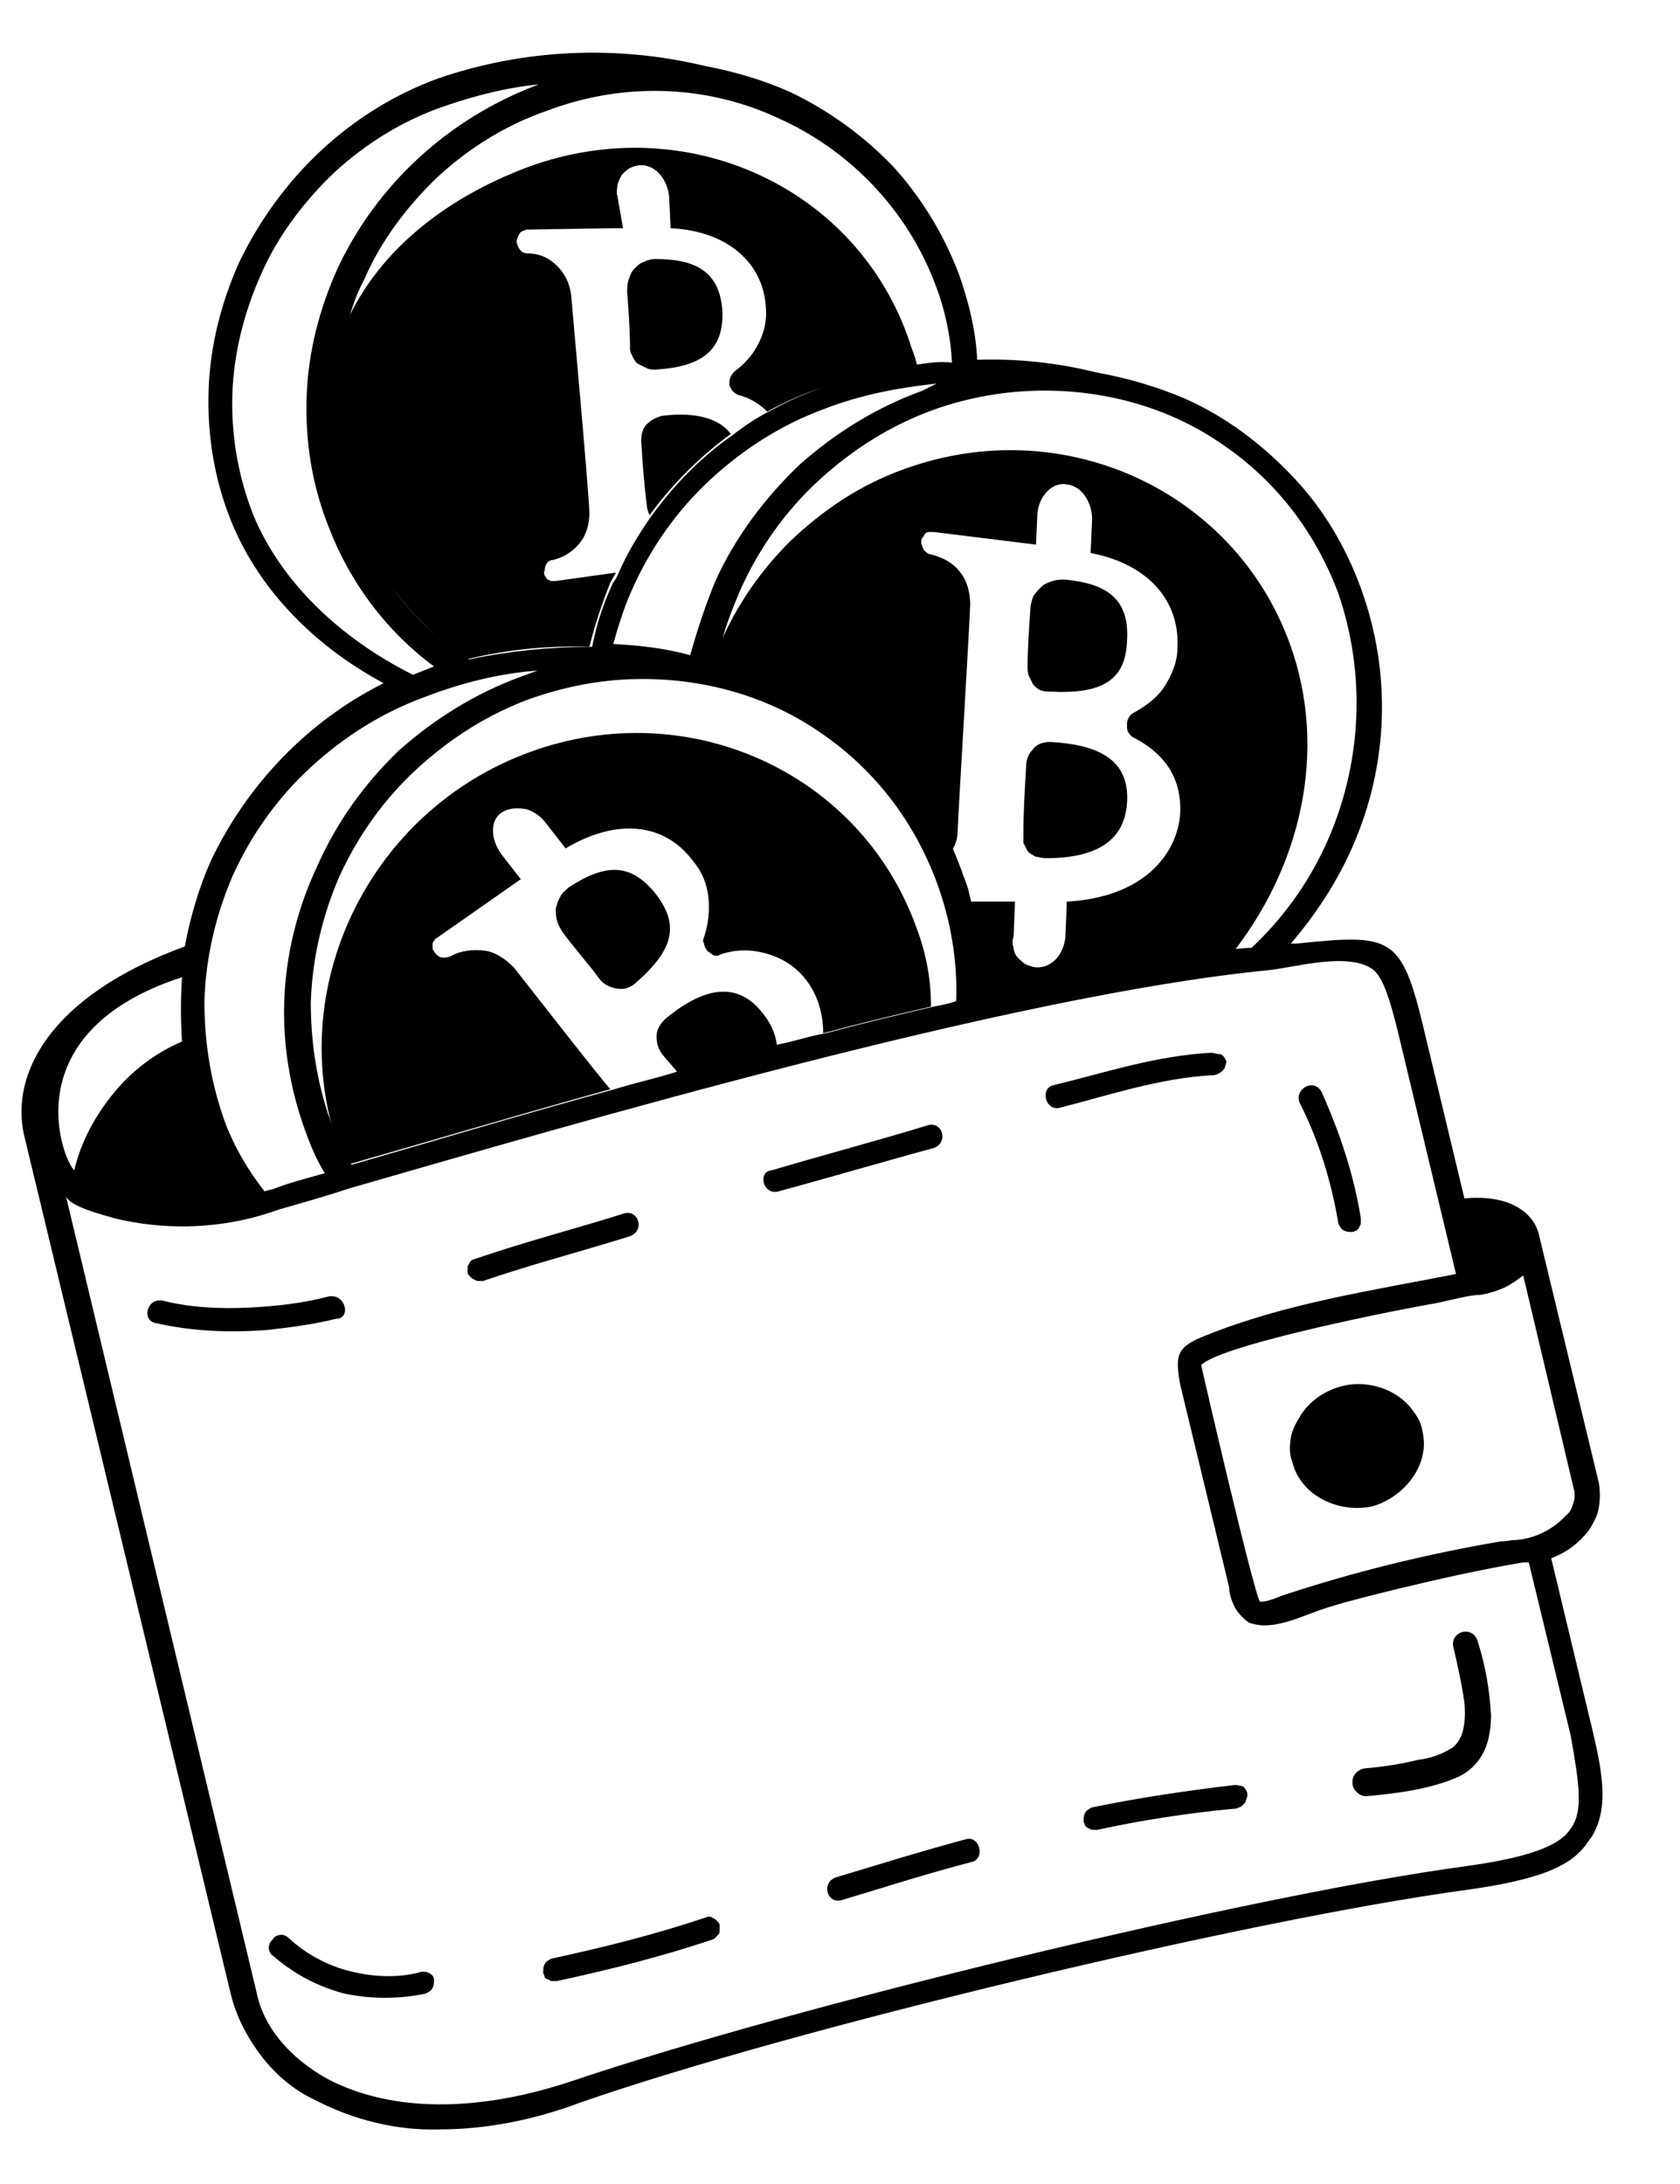<svg xmlns="http://www.w3.org/2000/svg" width="120px" height="156px" viewBox="0 0 120 156" style="enable-background:new 0 0 120 156;" xml:space="preserve">
											<path class="fill-primary" d="M46.8,18.5c-0.3,0-0.6,0.1-0.8,0.2c-0.3,0.1-0.5,0.3-0.7,0.5c-0.2,0.2-0.3,0.5-0.4,0.8 c-0.1,0.3-0.1,0.6-0.1,0.9c0.1,1.3,0.2,2.7,0.2,4c0,0.2,0.1,0.4,0.2,0.6c0.1,0.2,0.2,0.4,0.4,0.5c0.2,0.1,0.4,0.2,0.6,0.3 c0.2,0.1,0.4,0.1,0.6,0.1c3.5-0.2,4.9-1.5,4.8-4.2C51.4,19.4,49.7,18.5,46.8,18.5z"/>
											<path class="fill-primary" d="M47.3,29.7c-0.4,0.1-0.8,0.3-1.1,0.6c-0.3,0.3-0.4,0.7-0.4,1.2c0.1,1.6,0.2,3,0.4,4.6c0,0.2,0.1,0.5,0.2,0.7 c1.6-2.2,3.6-4.2,5.8-5.8C51.4,29.9,49.7,29.4,47.3,29.7z"/>
											<path class="fill-primary" d="M37.8,11.9c-6.2,2.3-11.1,6.3-13.3,11.7c-1.2,4.5-0.9,9.2,0.8,13.5c1.6,4,4.4,7.5,8,10c2.9-0.7,5.8-1,8.8-0.9 c0.4-1.6,0.9-3.1,1.5-4.6l0.4-0.7l-4.3,0.6c-0.1,0-0.2,0-0.3,0c-0.1,0-0.2-0.1-0.3-0.1c-0.1-0.1-0.1-0.2-0.2-0.3 c0-0.1-0.1-0.2,0-0.3c0-0.4,0.2-0.8,0.6-0.8c0.8-0.2,1.4-0.6,1.9-1.2c0.5-0.6,0.7-1.4,0.7-2.2c-0.1-2.2-1.1-13.1-1.3-15.5 c-0.1-0.8-0.4-1.5-1-2.1c-0.6-0.6-1.3-0.9-2.1-0.9c-0.5,0-0.7-0.4-0.8-0.8c0-0.2,0.1-0.4,0.2-0.6c0.1-0.2,0.3-0.2,0.5-0.3l6.2-0.1 h0.7L44.1,14c-0.1-0.3,0-0.5,0-0.8c0.1-0.3,0.2-0.5,0.3-0.7c0.2-0.2,0.4-0.4,0.6-0.5c0.2-0.1,0.5-0.2,0.8-0.2c1.1,0,1.9,1.1,2,2.3 l0.1,2.2c4.1,0.2,6.6,2.5,6.8,5.6c0.1,0.9-0.1,1.8-0.5,2.6c-0.4,0.8-1,1.5-1.7,2c-0.1,0.1-0.2,0.2-0.3,0.4s-0.1,0.3-0.1,0.5 c0,0.2,0.1,0.3,0.2,0.5c0.1,0.1,0.2,0.2,0.4,0.3c0.8,0.2,1.5,0.6,2.1,1.2c1.1-0.6,2.2-1.1,3.3-1.5c2.4-0.8,4.9-1.4,7.4-1.8 c-0.1-0.6-0.4-1.2-0.5-1.6C61.3,13.4,49.1,7.8,37.8,11.9z"/>
											<path class="fill-primary" d="M74.7,61.3c3.7,0,5.6-1.3,5.8-3.9c0.2-2.7-1.4-4.2-5.5-4.4c-0.4,0-0.9,0.1-1.2,0.5c-0.3,0.3-0.5,0.7-0.5,1.2 c-0.1,1.6-0.2,3.3-0.2,4.8c0,0.2,0,0.5,0,0.7c0.1,0.2,0.2,0.4,0.3,0.6c0.2,0.2,0.4,0.3,0.6,0.4C74.2,61.2,74.4,61.3,74.7,61.3z"/>
											<path class="fill-primary" d="M75,49.4c3.7,0.2,5.4-0.8,5.5-3.6c0.2-2.9-1.3-4.1-4.4-4.4c-0.3,0-0.6,0-0.9,0.1c-0.3,0.1-0.6,0.2-0.8,0.4 c-0.2,0.2-0.4,0.4-0.6,0.7c-0.1,0.3-0.2,0.6-0.2,0.9c-0.1,1.4-0.2,2.8-0.2,4.1c0,0.2,0,0.5,0.1,0.7c0.1,0.2,0.2,0.4,0.3,0.6 c0.2,0.2,0.3,0.3,0.5,0.4C74.6,49.4,74.8,49.4,75,49.4z"/>
											<path class="fill-primary" d="M92.1,45.9c-4-10.9-16.2-16.5-27.5-12.4c-3.1,1.1-5.8,2.9-8.2,5.2c-2.3,2.3-4.1,5-5.3,8.1c0,0.2,0,0.3-0.1,0.5 c1.7,0.4,3.3,0.9,4.9,1.6c5.3,2.4,9.6,6.7,11.9,12.1c0.4-0.5,0.6-1,0.6-1.6c0.1-2.3,0.8-13.7,0.9-16.2c0-0.8-0.2-1.7-0.7-2.3 c-0.5-0.7-1.3-1.1-2.1-1.3c-0.2,0-0.4-0.2-0.5-0.3c-0.1-0.2-0.2-0.4-0.2-0.6c0-0.1,0-0.2,0.1-0.3c0.1-0.1,0.1-0.2,0.2-0.3 c0.1-0.1,0.2-0.1,0.3-0.1c0.1,0,0.2,0,0.3,0l7.3,0.9l0.1-2.2c0.1-1.3,1.1-2.3,2.1-2.1c1.1,0.1,1.9,1.4,1.8,2.7l-0.1,2.2 c4.2,0.8,6.4,3.5,6.2,6.8c0,1-0.4,1.9-0.9,2.7c-0.5,0.8-1.3,1.4-2.2,1.9c-0.2,0.1-0.3,0.2-0.4,0.4c-0.1,0.2-0.1,0.3-0.1,0.5 c0,0.2,0,0.4,0.1,0.5c0.1,0.2,0.2,0.3,0.4,0.4c2.5,1.3,3.4,3.2,3.3,5.4c-0.2,2.9-2.6,6-8.1,6.3l-0.1,2.5c-0.1,1.2-0.9,2.2-2,2.2 c-0.3,0-0.5-0.1-0.8-0.2c-0.2-0.1-0.4-0.3-0.6-0.5c-0.2-0.2-0.3-0.5-0.3-0.7c-0.1-0.3-0.1-0.5,0-0.8l0.1-2.5H69 c0.7,2.3,1,4.8,0.9,7.3c5.9-1.4,11.8-2.4,17.8-3.2C93,62,94.9,53.5,92.1,45.9z"/>
											<path class="fill-primary" d="M46.8,63.8c-1.8-2.2-3.6-2.1-6.2-0.4c-0.2,0.2-0.5,0.4-0.6,0.7c-0.2,0.3-0.2,0.5-0.3,0.8c0,0.3,0,0.6,0.1,0.9 c0.1,0.3,0.2,0.5,0.4,0.8c0.8,1.1,1.8,2.2,2.6,3.3c0.3,0.4,0.7,0.6,1.2,0.7s0.9,0,1.3-0.3C48.1,67.9,48.6,66.1,46.8,63.8z"/>
											<path class="fill-primary" d="M54.5,72.4c-1.6-2.1-3.9-2.2-7,0.4c-0.3,0.3-0.6,0.7-0.6,1.2c0,0.5,0.1,0.9,0.4,1.3c0.4,0.5,0.7,0.8,1.1,1.3 c2.3-0.6,4.7-1.3,7.1-1.9C55.4,73.8,55,73,54.5,72.4z"/>
											<path class="fill-primary" d="M65.4,66.1c-4-10.9-16.2-16.5-27.5-12.4c-11.6,4.2-17.7,17-13.7,28.3c0.2,0.4,0.4,0.8,0.6,1.2 c4.9-1.4,11.6-3.4,18.8-5.4c-0.5-0.5-5.4-6.8-6.9-8.7c-0.6-0.6-1.3-1.1-2.1-1.2c-0.8-0.1-1.7,0-2.4,0.4c-0.2,0.1-0.4,0.1-0.6,0.1 c-0.2,0-0.4-0.2-0.5-0.3c-0.1-0.1-0.1-0.2-0.2-0.3c0-0.1,0-0.2,0-0.3c0-0.1,0-0.2,0.1-0.3s0.1-0.2,0.2-0.2l6-4.2l-1.4-1.8 c-0.8-1.1-0.8-2.5,0.1-3c0.5-0.3,1.1-0.3,1.7-0.2c0.6,0.2,1,0.5,1.4,1l1.4,1.8c3.7-2.2,7.1-1.8,9.1,0.9c0.6,0.7,1,1.6,1.1,2.6 c0.1,0.9,0,1.9-0.3,2.8c-0.1,0.2-0.1,0.4,0,0.5c0,0.2,0.1,0.3,0.2,0.5c0.1,0.1,0.3,0.2,0.4,0.3c0.2,0.1,0.4,0.1,0.5,0 c1.1-0.4,2.2-0.4,3.3-0.1c1.1,0.3,2.1,0.9,2.8,1.8c0.9,1.1,1.3,2.5,1.3,3.9c2.6-0.7,5.1-1.3,7.7-1.9C66.5,69.8,66.1,67.9,65.4,66.1z "/>
											<path class="fill-mode" d="M113.8,123.8l-3-12.5c1.1-0.4,2-1.1,2.7-2c0.3-0.5,0.6-1,0.7-1.6c0.1-0.6,0.1-1.2,0-1.8l-4.3-17.8 c-0.4-1.5-2.1-2.8-5.3-2.5l-2.9-12.1c-1.6-6.7-2.3-6.8-9.1-6.1h-0.4c1.8-2.1,3.3-4.4,4.4-6.9c2.6-5.9,2.8-12.5,0.6-18.5 c-1.1-3-2.7-5.7-4.9-8c-2.2-2.3-4.7-4.2-7.6-5.5c-2.1-0.9-4.2-1.5-6.4-1.9c-2.8-0.7-5.7-1-8.5-0.9c-0.1-2.1-0.6-4.1-1.3-6.1 c-1.1-2.9-2.7-5.5-4.7-7.7c-2.1-2.2-4.6-4-7.3-5.3c-2-0.9-4.1-1.5-6.2-1.9c-6.3-1.5-12.9-1.2-19,0.9c-6.3,2.3-11.3,7.1-14.2,13.1 c-1.3,2.9-2.1,6-2.2,9.2c-0.1,3.2,0.4,6.3,1.6,9.3c1.9,4.7,5.7,8.8,10.9,11.6c-5.4,2.7-9.7,7.2-12.3,12.6c-0.9,2-1.5,4.1-1.9,6.2 C3.4,71.2,0.8,76.8,1.7,81l14.8,61.5c0.4,1.6,1.2,3.1,2.2,4.4c1,1.3,2.3,2.4,3.8,3.1c2.7,1.4,5.8,2.2,8.9,2.1c3.4,0,6.8-0.7,10-1.9 c15.2-5.3,47.8-13.1,63.3-15.2c5-0.7,7.5-1.6,8.7-3.4C115,129.6,114.5,126.8,113.8,123.8z M112.4,106.3c0.1,0.3,0.1,0.7,0,1 c-0.1,0.3-0.2,0.7-0.5,0.9l-0.4,0.4c-0.9,0.8-2,1.3-3.2,1.4c-0.4,0-0.7,0.1-1.1,0.1c-5.3,0.9-10.6,2.2-15.7,3.9 c-1.2,0.5-1.4,0.4-1.5,0.4c-0.4-0.4-4.2-16.8-4.2-16.9c1.5-1.5,14.8-4.1,16.7-4.4l1.8-0.4c0.5-0.1,0.9-0.2,1.4-0.2 c0.6-0.1,1.3-0.3,1.9-0.6c0.4-0.2,0.8-0.5,1.2-0.8L112.4,106.3z M18.6,19.7c1.2-2.8,3.1-5.3,5.3-7.4c2.3-2.1,4.9-3.7,7.8-4.7 c2.3-0.8,4.7-1.4,7.1-1.6C38.6,6,38.5,6,38.3,6.1C32,8.5,26.9,13.2,24.1,19.2c-1.3,2.9-2.1,6-2.2,9.2c-0.1,3.2,0.4,6.3,1.6,9.3 c1.5,3.9,4.1,7.4,7.5,9.9c-0.5,0.2-1,0.4-1.5,0.6c-5.4-2.7-9.5-6.8-11.4-11.4c-1.1-2.8-1.6-5.7-1.5-8.7 C16.7,25.3,17.4,22.4,18.6,19.7z M89.4,67.7c-0.5,0-1.1,0.1-1.5,0.1c-5.3,0.7-11.4,1.8-17.8,3.2c0-2.5-0.3-4.9-0.9-7.3 c-0.1-0.5-0.4-1.1-0.5-1.5c-0.2-0.5-0.4-1-0.6-1.5c-2.4-5.3-6.6-9.6-11.9-12.1c-1.6-0.7-3.2-1.3-4.9-1.6c0-0.2,0-0.3,0.1-0.5 c0.3-1.5,0.9-3,1.5-4.4c1.3-2.9,3.2-5.6,5.6-7.8c2.4-2.2,5.1-3.9,8.1-5c2.5-0.9,5.2-1.4,8-1.4c4.6,0,9.1,1.3,12.8,3.9 c3.8,2.6,6.6,6.3,8.2,10.6c1.5,4.4,1.7,9.1,0.6,13.6C95.1,60.5,92.8,64.5,89.4,67.7L89.4,67.7z M66.7,71.9c-2.6,0.6-5.1,1.2-7.7,1.9 c-1.2,0.2-2.3,0.6-3.4,0.8c-2.5,0.6-4.8,1.3-7.1,1.9c-1.5,0.5-3,0.8-4.6,1.3c-7.3,2-13.9,4-18.8,5.4c-0.2-0.4-0.4-0.8-0.6-1.2 l-0.7-1.4c-1.1-2.9-1.6-5.9-1.6-9c0.1-3.1,0.8-6.1,2-8.9c1.3-2.9,3.2-5.6,5.6-7.8c2.4-2.2,5.1-3.9,8.1-5c2.6-0.9,5.2-1.4,8-1.4 c4.6,0,9.1,1.3,12.8,3.9c3.8,2.6,6.6,6.3,8.2,10.6c1,2.7,1.5,5.6,1.4,8.5C67.8,71.7,67.2,71.8,66.7,71.9L66.7,71.9z M65.9,27.9 c-3.3,1.2-6.2,3-8.8,5.3c-2.5,2.4-4.6,5.2-6,8.3c-0.7,1.7-1.3,3.5-1.8,5.3c-1.8-0.5-3.6-0.7-5.5-0.8c0.4-1.4,0.8-2.7,1.4-4 c1.3-2.9,3.2-5.6,5.6-7.8c2.4-2.2,5.1-3.9,8.1-5c2.6-1,5.2-1.5,8-1.8L65.9,27.9z M65.8,26c-2.5,0.3-5,0.9-7.4,1.8 c-1.1,0.4-2.2,0.9-3.3,1.5c-1,0.5-1.9,1.1-2.8,1.8c-2.3,1.6-4.2,3.6-5.8,5.8c-0.9,1.3-1.7,2.6-2.3,4c-0.1,0.2-0.2,0.5-0.4,0.7 c-0.7,1.5-1.2,3-1.5,4.6c-3,0-5.9,0.3-8.8,0.9c-3.7-2.3-6.5-5.8-8-10c-1.7-4.3-2-9-0.8-13.5c0.3-1.2,0.7-2.5,1.3-3.6 c1.2-2.8,3.1-5.3,5.3-7.4c2.3-2.1,4.9-3.7,7.8-4.7c5.3-2,11.2-1.9,16.4,0.5c5.2,2.3,9.3,6.6,11.3,11.9c0.7,1.8,1.1,3.7,1.2,5.6 C67.2,25.8,66.5,25.9,65.8,26L65.8,26z M38.4,47.9l-1.1,0.4c-3.3,1.2-6.2,3-8.8,5.3C26,56,24,58.8,22.6,62c-1.4,3-2.2,6.3-2.3,9.6 c-0.1,3.3,0.5,6.6,1.7,9.7c0.3,0.8,0.7,1.7,1.2,2.5c-1.4,0.4-2.6,0.7-3.6,1.1c-0.2,0.1-0.5,0.1-0.7,0.2c-1.1-1.4-2-2.9-2.7-4.6 c-1.1-2.9-1.6-5.9-1.6-9c0.1-3.1,0.8-6.1,2-8.9c1.3-2.9,3.2-5.6,5.6-7.8c2.4-2.2,5.1-3.9,8.1-5C32.9,48.8,35.6,48.1,38.4,47.9z  M13,69.8c-0.1,1.5-0.1,3,0,4.6c-1.9,0.8-3.6,2.1-4.9,3.7c-1.3,1.6-2.3,3.4-2.8,5.5C4.4,82.7,1,73.7,13,69.8z M112.2,130.6 c-0.8,1.3-3.2,2.1-7.5,2.7c-15.6,2.1-48.3,10.1-63.7,15.3c-6.8,2.3-13,2.3-17.6-0.1c-2.7-1.5-4.6-3.7-5.1-6.3L4.7,85.4 c0.2,0.8,2.8,1.4,3.4,1.6c1.6,0.4,3.3,0.6,4.9,0.6c2.4,0,4.7-0.4,6.9-1.2c1.4-0.4,3.2-0.9,5-1.5c15.3-4.4,47.2-13.8,65.7-15.6 c1.9-0.2,5.6-1.3,7.4-0.1c0.7,0.5,1.2,1.8,1.9,4.7l4.1,17.1c-6.1,1.2-12.2,2.1-17.9,4.4c-2,0.8-2.2,1.3-1.8,3.5l3.5,14.5 c0,0.5,0.2,1,0.4,1.4c0.2,0.4,0.6,0.8,1,1.1c0.3,0.1,0.7,0.2,1.1,0.2c1.5,0,3-0.8,4.6-1.3c1.6-0.5,3.3-0.9,4.9-1.3 c2.9-0.7,6-1.4,9-1.9h0.4l3,12.4C112.8,127.4,113.1,129.4,112.2,130.6z"/>
											<path class="fill-mode" d="M101.6,102.2c-0.1-0.6-0.4-1.1-0.8-1.6s-0.8-0.8-1.3-1.1c-1.1-0.6-2.4-0.8-3.6-0.5c-1.2,0.3-2.3,1-3,2.1 c-0.3,0.5-0.6,1-0.7,1.6c-0.1,0.6-0.1,1.2,0.1,1.7c0.6,2.5,3.4,3.7,5.7,3.2C100.2,107,102.2,104.7,101.6,102.2z"/>
											<path class="fill-mode" d="M95.6,87.4c0.1,0.2,0.2,0.4,0.4,0.5c0.2,0.1,0.4,0.1,0.6,0.1c0.1,0,0.2-0.1,0.3-0.1c0.1-0.1,0.2-0.2,0.2-0.3 c0.1-0.1,0.1-0.2,0.1-0.3c0-0.1,0-0.2,0-0.3c-0.5-3.1-1.5-6.1-2.8-9c-0.6-1.1-2.1-0.1-1.5,0.9C94.2,81.5,95.1,84.4,95.6,87.4z"/>
											<path class="fill-mode" d="M86.5,75.2c-3.9,0.2-7.5,1.4-11.2,2.3c-1.1,0.2-0.6,2,0.5,1.6c3.5-0.9,7.1-2.1,10.8-2.3c0.1,0,0.2,0,0.4-0.1 s0.2-0.1,0.3-0.2c0.1-0.1,0.2-0.2,0.2-0.3c0-0.1,0.1-0.2,0.1-0.4c-0.1-0.2-0.2-0.4-0.4-0.5C86.9,75.3,86.7,75.2,86.5,75.2z"/>
											<path class="fill-mode" d="M55.6,85.1C59.3,84.1,63,83,66.7,82c1.1-0.4,0.6-2-0.5-1.6c-3.6,1.1-7.4,2.1-11.1,3.2 C54.1,83.7,54.5,85.4,55.6,85.1z"/>
											<path class="fill-mode" d="M34.5,91.5c3.5-1.2,7-2.1,10.5-3.2c1.1-0.4,0.6-2-0.5-1.6c-3.5,1.1-7,2-10.5,3.2c-0.1,0-0.2,0.1-0.3,0.1 c-0.1,0.1-0.2,0.2-0.2,0.3c-0.1,0.1-0.1,0.2-0.1,0.3c0,0.1,0,0.2,0,0.3c0,0.1,0.1,0.2,0.2,0.3c0.1,0.1,0.2,0.2,0.3,0.2 c0.1,0.1,0.2,0.1,0.3,0.1C34.3,91.5,34.4,91.5,34.5,91.5z"/>
											<path class="fill-mode" d="M23.5,92.6c-1.9,0.5-3.8,0.7-5.7,0.8c-2.1,0.1-4.2,0-6.2-0.5c-1.1-0.2-1.5,1.4-0.5,1.6c2.6,0.6,5.3,0.7,8,0.5 c1.7-0.2,3.3-0.4,4.9-0.8C25.1,94.2,24.7,92.4,23.5,92.6z"/>
											<path class="fill-mode" d="M103.8,117.6c0.3,1.3,0.6,2.6,0.8,4c0.2,2.3-0.5,2.9-0.8,3.2c-0.8,0.5-1.6,0.8-2.5,0.9 c-1.2,0.3-2.5,0.5-3.7,0.6c-0.2,0-0.5,0.1-0.7,0.3c-0.2,0.2-0.3,0.4-0.3,0.7s0.1,0.5,0.3,0.7c0.2,0.2,0.4,0.3,0.7,0.3 c2.2-0.2,4.6-0.5,6.6-1.4c1.8-0.9,2.3-2.6,2.3-4.4c-0.1-1.8-0.4-3.5-0.9-5.1C105.3,116,103.6,116.5,103.8,117.6z"/>
											<path class="fill-mode" d="M88.2,127.5c-3.4,0.4-6.8,0.9-10.2,1.6c-0.2,0.1-0.4,0.2-0.5,0.4c-0.1,0.2-0.1,0.4-0.1,0.6 c0,0.1,0.1,0.2,0.1,0.3c0.1,0.1,0.2,0.2,0.3,0.2c0.1,0.1,0.2,0.1,0.3,0.1c0.1,0,0.2,0,0.3,0c3.2-0.7,6.5-1.2,9.7-1.5 c0.1,0,0.2,0,0.4-0.1c0.1,0,0.2-0.1,0.3-0.2c0.1-0.1,0.2-0.2,0.2-0.3c0-0.1,0.1-0.2,0.1-0.4c0-0.2-0.1-0.4-0.3-0.6 C88.7,127.6,88.5,127.5,88.2,127.5z"/>
											<path class="fill-mode" d="M68.9,131.4c-3,0.8-6.2,1.8-9.2,2.7c-1.1,0.4-0.6,2,0.5,1.6c3-0.9,6.1-1.9,9.2-2.7 C70.4,132.8,70,131,68.9,131.4z"/>
											<path class="fill-mode" d="M50.3,137c-3.6,1.2-7.2,2.1-10.9,2.9c-0.2,0.1-0.4,0.2-0.5,0.4c-0.1,0.2-0.1,0.4-0.1,0.6c0,0.1,0.1,0.2,0.1,0.3 s0.2,0.2,0.3,0.2c0.1,0.1,0.2,0.1,0.3,0.1c0.1,0,0.2,0,0.3,0c3.7-0.8,7.3-1.7,10.9-2.9c0.1,0,0.2-0.1,0.3-0.1 c0.1-0.1,0.2-0.2,0.3-0.3c0.1-0.1,0.1-0.2,0.1-0.3c0-0.1,0-0.2,0-0.4c0-0.1-0.1-0.2-0.2-0.3c-0.1-0.1-0.2-0.2-0.3-0.2 c-0.1-0.1-0.2-0.1-0.3-0.1C50.5,136.9,50.4,137,50.3,137z"/>
											<path class="fill-mode" d="M29.9,140.9c-1.6,0.4-3.3,0.3-4.9-0.1c-1.6-0.4-3.1-1.2-4.3-2.3c-0.2-0.2-0.4-0.3-0.6-0.3s-0.5,0.1-0.6,0.3 c-0.2,0.2-0.3,0.4-0.3,0.6c0,0.2,0.1,0.5,0.3,0.6c1.5,1.3,3.2,2.2,5.1,2.7c1.9,0.4,3.9,0.4,5.8,0c0.2-0.1,0.4-0.2,0.5-0.4 c0.1-0.2,0.1-0.4,0.1-0.6C31,141,30.4,140.7,29.9,140.9z"/>
										</svg>